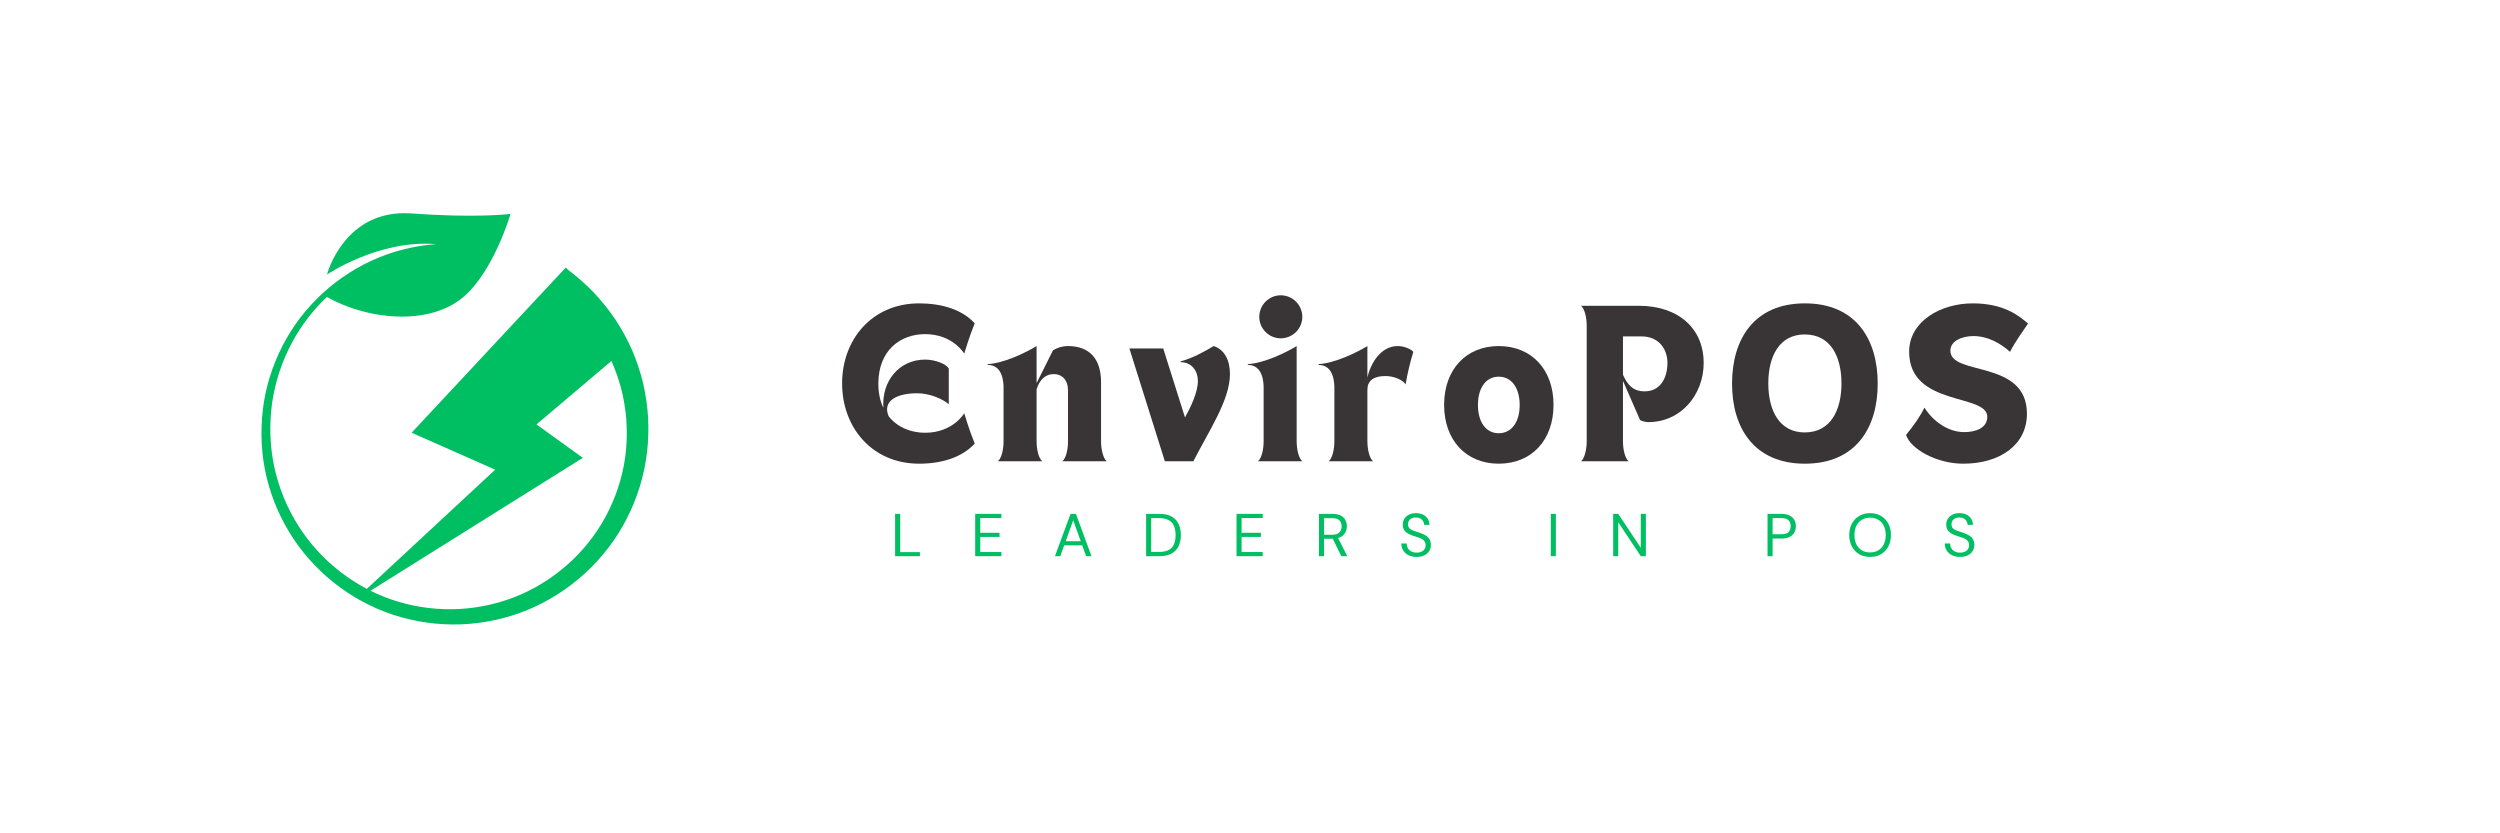 <svg xmlns="http://www.w3.org/2000/svg" xmlns:xlink="http://www.w3.org/1999/xlink" width="1500" zoomAndPan="magnify" viewBox="0 0 1125 375" height="500" preserveAspectRatio="xMidYMid meet" version="1.0"><defs><g/><clipPath id="acefca32d1"><path d="M 117.16 95 L 291.91 95 L 291.91 281.316 L 117.16 281.316 Z M 117.16 95 " clip-rule="nonzero"/></clipPath></defs><g clip-path="url(#acefca32d1)"><path fill="#00bf63" d="M 281.711 202.465 C 280.832 211.758 278.242 220.867 274.164 229.289 C 266.074 246.176 251.637 259.965 234.363 267.531 C 225.723 271.285 216.391 273.484 206.938 274.035 C 197.473 274.566 187.914 273.414 178.832 270.652 C 174.676 269.391 170.629 267.777 166.73 265.828 L 262.277 206.027 L 241.418 190.988 L 275.133 162.441 C 276.914 166.422 278.355 170.559 279.516 174.785 C 280.641 179.285 281.441 183.875 281.824 188.52 C 282.141 193.152 282.164 197.832 281.711 202.465 Z M 291.641 187.855 C 291.324 182.633 290.535 177.438 289.375 172.328 C 288.102 167.242 286.469 162.238 284.383 157.426 C 282.23 152.633 279.719 148 276.812 143.613 C 273.848 139.27 270.559 135.156 266.918 131.336 C 263.344 127.672 259.48 124.289 255.367 121.223 L 255.426 121.164 L 254.602 120.387 L 185.766 194.145 L 185.223 194.719 L 222.824 211.359 L 165.074 264.98 C 152.625 258.43 141.84 248.602 134.27 236.605 C 129.129 228.508 125.445 219.488 123.418 210.086 C 121.422 200.672 121.129 190.887 122.449 181.316 C 123.832 171.754 126.922 162.43 131.551 153.895 C 135.598 146.387 140.883 139.52 147.09 133.625 C 156.883 139.125 169.176 142.484 180.875 142.473 C 191.566 142.473 201.754 139.68 209.09 133.164 C 222.16 121.539 229.406 97.309 229.473 97.07 L 229.723 96.25 L 228.863 96.352 C 228.719 96.371 213.629 98.145 185.223 96.047 C 155.047 93.816 147.215 123.238 147.148 123.543 C 147.148 123.543 170.531 107.691 196.242 109.871 C 188.672 110.422 181.156 111.977 173.965 114.535 C 164.559 117.906 155.77 122.992 148.094 129.418 C 140.422 135.855 133.84 143.656 128.871 152.406 C 123.891 161.145 120.441 170.785 118.785 180.75 C 117.184 190.719 117.266 200.977 119.145 210.945 C 121.062 220.898 124.758 230.527 130.02 239.242 C 140.512 256.695 157.426 270.246 176.918 276.652 C 186.664 279.84 196.977 281.32 207.254 280.969 C 217.516 280.598 227.762 278.422 237.316 274.508 C 256.418 266.652 272.676 251.848 282.105 233.258 C 286.84 223.988 289.961 213.863 291.168 203.492 C 291.785 198.305 291.891 193.074 291.641 187.855 " fill-opacity="1" fill-rule="nonzero"/></g><g fill="#393536" fill-opacity="1"><g transform="translate(376.407, 207.575)"><g><path d="M 37.199 1.086 C 47.496 1.086 56.633 -1.812 62.219 -7.977 C 59.754 -13.922 57.504 -21.609 57.504 -21.609 C 57.504 -21.609 52.43 -12.836 39.883 -12.836 C 33.43 -12.836 27.41 -15.301 23.496 -20.23 C 20.449 -27.34 27.484 -30.602 36.258 -30.602 C 41.914 -30.602 47.641 -28.137 50.543 -25.672 L 50.543 -41.695 C 49.383 -43.871 44.305 -45.758 39.883 -45.758 C 28.352 -45.758 20.305 -36.258 21.102 -24.074 C 19.652 -27.047 18.855 -30.672 18.855 -34.953 C 18.855 -49.891 28.715 -57.215 39.883 -57.215 C 52.43 -57.215 57.504 -48.441 57.504 -48.441 C 57.504 -48.441 59.754 -56.125 62.219 -62.074 C 56.633 -68.234 47.496 -71.062 37.199 -71.062 C 16.098 -71.062 2.539 -54.895 2.539 -35.023 C 2.539 -15.156 16.098 1.086 37.199 1.086 Z M 37.199 1.086 "/></g></g></g><g fill="#393536" fill-opacity="1"><g transform="translate(447.395, 207.575)"><g><path d="M -2.902 -43.363 C 4.062 -43.363 4.207 -35.023 4.207 -32.992 L 4.207 -8.992 C 4.207 -5.367 3.336 -1.449 1.668 0 L 21.609 0 C 19.941 -1.449 19.07 -5.438 19.07 -9.062 L 19.07 -32.34 C 20.086 -35.75 22.336 -39.23 26.902 -39.23 C 30.457 -39.23 33.211 -36.621 33.211 -31.98 L 33.211 -8.992 C 33.211 -5.367 32.34 -1.449 30.672 0 L 50.613 0 C 48.949 -1.449 48.078 -5.438 48.078 -9.062 L 48.078 -35.605 C 48.078 -46.555 42.422 -51.848 33.211 -51.848 C 30.527 -51.848 28.352 -51.051 26.469 -49.961 L 19.07 -35.168 L 19.07 -51.848 C 14.211 -48.875 4.277 -44.09 -2.902 -43.727 Z M -2.902 -43.363 "/></g></g></g><g fill="#393536" fill-opacity="1"><g transform="translate(508.231, 207.575)"><g><path d="M 15.953 0 L 28.789 0 C 35.676 -13.559 45.25 -27.555 45.25 -39.23 C 45.25 -45.684 42.637 -50.324 37.926 -51.848 C 33.43 -49.164 28.281 -46.336 23.059 -44.961 L 23.059 -44.598 C 28.207 -44.598 30.82 -40.391 30.82 -36.258 C 30.82 -31.035 27.629 -24.438 25.016 -19.723 L 15.227 -50.762 L 0 -50.762 Z M 15.953 0 "/></g></g></g><g fill="#393536" fill-opacity="1"><g transform="translate(564.427, 207.575)"><g><path d="M -2.902 -43.727 L -2.902 -43.363 C 4.062 -43.363 4.207 -35.023 4.207 -32.992 L 4.207 -8.992 C 4.207 -5.367 3.336 -1.449 1.668 0 L 21.609 0 C 19.941 -1.449 19.07 -5.438 19.07 -9.062 L 19.07 -51.848 C 14.211 -48.875 4.277 -44.09 -2.902 -43.727 Z M 11.891 -55.328 C 17.258 -55.328 21.609 -59.68 21.609 -64.973 C 21.609 -70.34 17.258 -74.691 11.891 -74.691 C 6.598 -74.691 2.246 -70.34 2.246 -64.973 C 2.246 -59.68 6.598 -55.328 11.891 -55.328 Z M 11.891 -55.328 "/></g></g></g><g fill="#393536" fill-opacity="1"><g transform="translate(596.26, 207.575)"><g><path d="M -2.902 -43.727 L -2.902 -43.363 C 4.062 -43.363 4.207 -35.023 4.207 -32.992 L 4.207 -8.992 C 4.207 -5.367 3.336 -1.449 1.668 0 L 21.609 0 C 19.941 -1.449 19.07 -5.438 19.07 -9.062 L 19.07 -32.195 C 19.07 -36.184 21.754 -38.359 27.191 -38.359 C 30.965 -38.359 35.098 -36.621 36.258 -34.59 C 37.055 -39.375 38.359 -44.812 39.738 -49.238 C 38.797 -50.469 35.605 -51.848 32.703 -51.848 C 25.09 -51.848 20.449 -44.016 19.07 -37.637 L 19.07 -51.848 C 14.211 -48.875 4.277 -44.09 -2.902 -43.727 Z M -2.902 -43.727 "/></g></g></g><g fill="#393536" fill-opacity="1"><g transform="translate(647.671, 207.575)"><g><path d="M 26.758 1.086 C 41.551 1.086 51.414 -9.5 51.414 -25.379 C 51.414 -41.262 41.551 -51.848 26.758 -51.848 C 12.039 -51.848 2.176 -41.262 2.176 -25.379 C 2.176 -9.5 12.039 1.086 26.758 1.086 Z M 17.402 -25.309 C 17.402 -32.992 20.957 -38.07 26.758 -38.07 C 32.559 -38.07 36.184 -32.992 36.184 -25.309 C 36.184 -17.695 32.559 -12.617 26.758 -12.617 C 20.957 -12.617 17.402 -17.695 17.402 -25.309 Z M 17.402 -25.309 "/></g></g></g><g fill="#393536" fill-opacity="1"><g transform="translate(710.03, 207.575)"><g><path d="M 1.449 0 L 22.844 0 C 21.176 -1.449 20.305 -5.367 20.305 -8.992 L 20.305 -36.184 L 27.992 -18.562 C 28.859 -18.055 30.312 -17.621 31.688 -17.621 C 46.48 -17.621 56.633 -30.02 56.633 -44.305 C 56.633 -59.246 45.828 -69.977 27.34 -69.977 L 1.449 -69.977 C 3.117 -68.527 3.988 -64.539 3.988 -60.914 L 3.988 -9.062 C 3.988 -5.438 3.117 -1.449 1.449 0 Z M 28.57 -56.199 C 36.547 -56.199 40.316 -50.398 40.316 -44.305 C 40.316 -37.488 37.129 -31.473 30.094 -31.473 C 24.945 -31.473 22.406 -34.227 20.305 -38.941 L 20.305 -56.199 Z M 28.57 -56.199 "/></g></g></g><g fill="#393536" fill-opacity="1"><g transform="translate(776.884, 207.575)"><g><path d="M 2.539 -34.953 C 2.539 -15.082 12.398 1.086 35.316 1.086 C 58.23 1.086 68.09 -15.082 68.09 -34.953 C 68.09 -54.895 58.23 -71.062 35.316 -71.062 C 12.398 -71.062 2.539 -54.895 2.539 -34.953 Z M 18.855 -35.023 C 18.855 -47.207 23.785 -57.07 35.242 -57.07 C 46.844 -57.07 51.777 -47.207 51.777 -35.023 C 51.777 -22.914 46.844 -12.98 35.242 -12.98 C 23.785 -12.98 18.855 -22.914 18.855 -35.023 Z M 18.855 -35.023 "/></g></g></g><g fill="#393536" fill-opacity="1"><g transform="translate(856.283, 207.575)"><g><path d="M 1.449 -11.891 C 3.336 -5.656 15.012 1.086 27.191 1.086 C 43.438 1.086 55.836 -7.18 55.836 -21.391 C 55.836 -45.973 21.391 -38.215 21.391 -49.746 C 21.391 -54.457 27.121 -56.344 31.762 -56.344 C 38.289 -56.344 44.09 -53.008 48.223 -49.238 C 50.688 -54.098 53.879 -58.23 56.344 -62 C 51.992 -65.699 45.25 -71.062 31.398 -71.062 C 17.113 -71.062 2.828 -63.016 2.828 -49.309 C 2.828 -24.438 37.996 -30.672 37.996 -20.016 C 37.996 -15.082 32.992 -13.125 27.629 -13.125 C 20.23 -13.125 13.488 -18.129 9.719 -24.148 C 7.613 -19.867 4.57 -15.664 1.449 -11.891 Z M 1.449 -11.891 "/></g></g></g><g fill="#00bf63" fill-opacity="1"><g transform="translate(400.782, 250.285)"><g><path d="M 2.016 0 L 2.016 -19.047 L 4.297 -19.047 L 4.297 -1.828 L 13.172 -1.828 L 13.172 0 Z M 2.016 0 "/></g></g></g><g fill="#00bf63" fill-opacity="1"><g transform="translate(436.819, 250.285)"><g><path d="M 2.016 0 L 2.016 -19.047 L 13.797 -19.047 L 13.797 -17.172 L 4.297 -17.172 L 4.297 -10.531 L 12.969 -10.531 L 12.969 -8.672 L 4.297 -8.672 L 4.297 -1.875 L 13.797 -1.875 L 13.797 0 Z M 2.016 0 "/></g></g></g><g fill="#00bf63" fill-opacity="1"><g transform="translate(473.916, 250.285)"><g><path d="M 0.812 0 L 7.828 -19.047 L 10.25 -19.047 L 17.25 0 L 14.828 0 L 13.078 -4.891 L 4.984 -4.891 L 3.203 0 Z M 5.656 -6.75 L 12.406 -6.75 L 9.031 -16.156 Z M 5.656 -6.75 "/></g></g></g><g fill="#00bf63" fill-opacity="1"><g transform="translate(513.732, 250.285)"><g><path d="M 2.016 0 L 2.016 -19.047 L 7.859 -19.047 C 11.211 -19.047 13.68 -18.191 15.266 -16.484 C 16.859 -14.773 17.656 -12.438 17.656 -9.469 C 17.656 -6.551 16.859 -4.242 15.266 -2.547 C 13.68 -0.848 11.211 0 7.859 0 Z M 4.297 -1.906 L 7.812 -1.906 C 9.656 -1.906 11.125 -2.207 12.219 -2.812 C 13.32 -3.426 14.109 -4.297 14.578 -5.422 C 15.047 -6.555 15.281 -7.906 15.281 -9.469 C 15.281 -11.062 15.047 -12.426 14.578 -13.562 C 14.109 -14.707 13.32 -15.586 12.219 -16.203 C 11.125 -16.828 9.656 -17.141 7.812 -17.141 L 4.297 -17.141 Z M 4.297 -1.906 "/></g></g></g><g fill="#00bf63" fill-opacity="1"><g transform="translate(554.419, 250.285)"><g><path d="M 2.016 0 L 2.016 -19.047 L 13.797 -19.047 L 13.797 -17.172 L 4.297 -17.172 L 4.297 -10.531 L 12.969 -10.531 L 12.969 -8.672 L 4.297 -8.672 L 4.297 -1.875 L 13.797 -1.875 L 13.797 0 Z M 2.016 0 "/></g></g></g><g fill="#00bf63" fill-opacity="1"><g transform="translate(591.516, 250.285)"><g><path d="M 2.016 0 L 2.016 -19.047 L 8.156 -19.047 C 9.645 -19.047 10.859 -18.801 11.797 -18.312 C 12.742 -17.82 13.441 -17.148 13.891 -16.297 C 14.348 -15.441 14.578 -14.5 14.578 -13.469 C 14.578 -12.27 14.254 -11.188 13.609 -10.219 C 12.973 -9.258 11.973 -8.582 10.609 -8.188 L 14.766 0 L 12.078 0 L 8.219 -7.859 L 4.297 -7.859 L 4.297 0 Z M 4.297 -9.656 L 8 -9.656 C 9.469 -9.656 10.535 -10.008 11.203 -10.719 C 11.879 -11.426 12.219 -12.332 12.219 -13.438 C 12.219 -14.562 11.883 -15.453 11.219 -16.109 C 10.562 -16.773 9.477 -17.109 7.969 -17.109 L 4.297 -17.109 Z M 4.297 -9.656 "/></g></g></g><g fill="#00bf63" fill-opacity="1"><g transform="translate(629.402, 250.285)"><g><path d="M 8.078 0.328 C 6.68 0.328 5.469 0.07 4.438 -0.438 C 3.406 -0.945 2.609 -1.656 2.047 -2.562 C 1.484 -3.469 1.203 -4.52 1.203 -5.719 L 3.594 -5.719 C 3.594 -4.969 3.766 -4.281 4.109 -3.656 C 4.453 -3.031 4.953 -2.531 5.609 -2.156 C 6.273 -1.789 7.098 -1.609 8.078 -1.609 C 9.367 -1.609 10.363 -1.914 11.062 -2.531 C 11.77 -3.145 12.125 -3.914 12.125 -4.844 C 12.125 -5.602 11.961 -6.211 11.641 -6.672 C 11.316 -7.141 10.879 -7.52 10.328 -7.812 C 9.773 -8.102 9.141 -8.352 8.422 -8.562 C 7.703 -8.781 6.953 -9.023 6.172 -9.297 C 4.703 -9.805 3.613 -10.438 2.906 -11.188 C 2.195 -11.945 1.844 -12.93 1.844 -14.141 C 1.832 -15.16 2.07 -16.062 2.562 -16.844 C 3.051 -17.633 3.742 -18.254 4.641 -18.703 C 5.535 -19.148 6.598 -19.375 7.828 -19.375 C 9.047 -19.375 10.102 -19.145 11 -18.688 C 11.895 -18.238 12.594 -17.613 13.094 -16.812 C 13.594 -16.008 13.852 -15.102 13.875 -14.094 L 11.484 -14.094 C 11.484 -14.613 11.344 -15.133 11.062 -15.656 C 10.789 -16.176 10.379 -16.598 9.828 -16.922 C 9.273 -17.242 8.582 -17.406 7.75 -17.406 C 6.719 -17.426 5.867 -17.164 5.203 -16.625 C 4.547 -16.082 4.219 -15.328 4.219 -14.359 C 4.219 -13.547 4.445 -12.922 4.906 -12.484 C 5.375 -12.047 6.023 -11.688 6.859 -11.406 C 7.691 -11.125 8.648 -10.805 9.734 -10.453 C 10.641 -10.117 11.457 -9.734 12.188 -9.297 C 12.914 -8.867 13.484 -8.305 13.891 -7.609 C 14.297 -6.922 14.5 -6.047 14.5 -4.984 C 14.5 -4.078 14.258 -3.219 13.781 -2.406 C 13.312 -1.602 12.602 -0.945 11.656 -0.438 C 10.707 0.07 9.516 0.328 8.078 0.328 Z M 8.078 0.328 "/></g></g></g><g fill="#00bf63" fill-opacity="1"><g transform="translate(666.88, 250.285)"><g/></g></g><g fill="#00bf63" fill-opacity="1"><g transform="translate(695.845, 250.285)"><g><path d="M 2.016 0 L 2.016 -19.047 L 4.297 -19.047 L 4.297 0 Z M 2.016 0 "/></g></g></g><g fill="#00bf63" fill-opacity="1"><g transform="translate(723.913, 250.285)"><g><path d="M 2.016 0 L 2.016 -19.047 L 4.297 -19.047 L 14.438 -3.781 L 14.438 -19.047 L 16.734 -19.047 L 16.734 0 L 14.438 0 L 4.297 -15.266 L 4.297 0 Z M 2.016 0 "/></g></g></g><g fill="#00bf63" fill-opacity="1"><g transform="translate(764.409, 250.285)"><g/></g></g><g fill="#00bf63" fill-opacity="1"><g transform="translate(793.374, 250.285)"><g><path d="M 2.016 0 L 2.016 -19.047 L 8.266 -19.047 C 9.754 -19.047 10.977 -18.801 11.938 -18.312 C 12.906 -17.82 13.617 -17.16 14.078 -16.328 C 14.535 -15.492 14.766 -14.551 14.766 -13.5 C 14.766 -12.457 14.535 -11.52 14.078 -10.688 C 13.629 -9.852 12.926 -9.188 11.969 -8.688 C 11.008 -8.188 9.773 -7.938 8.266 -7.938 L 4.297 -7.938 L 4.297 0 Z M 4.297 -9.875 L 8.219 -9.875 C 9.738 -9.875 10.82 -10.195 11.469 -10.844 C 12.113 -11.488 12.438 -12.375 12.438 -13.5 C 12.438 -14.633 12.113 -15.523 11.469 -16.172 C 10.82 -16.816 9.738 -17.141 8.219 -17.141 L 4.297 -17.141 Z M 4.297 -9.875 "/></g></g></g><g fill="#00bf63" fill-opacity="1"><g transform="translate(830.879, 250.285)"><g><path d="M 10.656 0.328 C 8.789 0.328 7.156 -0.082 5.75 -0.906 C 4.344 -1.738 3.242 -2.895 2.453 -4.375 C 1.672 -5.863 1.281 -7.578 1.281 -9.516 C 1.281 -11.461 1.672 -13.172 2.453 -14.641 C 3.242 -16.117 4.344 -17.273 5.75 -18.109 C 7.156 -18.953 8.789 -19.375 10.656 -19.375 C 12.551 -19.375 14.195 -18.953 15.594 -18.109 C 17 -17.273 18.094 -16.117 18.875 -14.641 C 19.656 -13.172 20.047 -11.461 20.047 -9.516 C 20.047 -7.578 19.656 -5.863 18.875 -4.375 C 18.094 -2.895 17 -1.738 15.594 -0.906 C 14.195 -0.082 12.551 0.328 10.656 0.328 Z M 10.656 -1.688 C 12.062 -1.688 13.289 -2 14.344 -2.625 C 15.406 -3.25 16.227 -4.145 16.812 -5.312 C 17.406 -6.488 17.703 -7.891 17.703 -9.516 C 17.703 -11.148 17.406 -12.547 16.812 -13.703 C 16.227 -14.867 15.406 -15.766 14.344 -16.391 C 13.289 -17.016 12.062 -17.328 10.656 -17.328 C 9.258 -17.328 8.031 -17.016 6.969 -16.391 C 5.914 -15.766 5.094 -14.867 4.5 -13.703 C 3.914 -12.547 3.625 -11.148 3.625 -9.516 C 3.625 -7.891 3.914 -6.488 4.5 -5.312 C 5.094 -4.145 5.914 -3.25 6.969 -2.625 C 8.031 -2 9.258 -1.688 10.656 -1.688 Z M 10.656 -1.688 "/></g></g></g><g fill="#00bf63" fill-opacity="1"><g transform="translate(873.96, 250.285)"><g><path d="M 8.078 0.328 C 6.68 0.328 5.469 0.07 4.438 -0.438 C 3.406 -0.945 2.609 -1.656 2.047 -2.562 C 1.484 -3.469 1.203 -4.52 1.203 -5.719 L 3.594 -5.719 C 3.594 -4.969 3.766 -4.281 4.109 -3.656 C 4.453 -3.031 4.953 -2.531 5.609 -2.156 C 6.273 -1.789 7.098 -1.609 8.078 -1.609 C 9.367 -1.609 10.363 -1.914 11.062 -2.531 C 11.77 -3.145 12.125 -3.914 12.125 -4.844 C 12.125 -5.602 11.961 -6.211 11.641 -6.672 C 11.316 -7.141 10.879 -7.52 10.328 -7.812 C 9.773 -8.102 9.141 -8.352 8.422 -8.562 C 7.703 -8.781 6.953 -9.023 6.172 -9.297 C 4.703 -9.805 3.613 -10.438 2.906 -11.188 C 2.195 -11.945 1.844 -12.93 1.844 -14.141 C 1.832 -15.16 2.07 -16.062 2.562 -16.844 C 3.051 -17.633 3.742 -18.254 4.641 -18.703 C 5.535 -19.148 6.598 -19.375 7.828 -19.375 C 9.047 -19.375 10.102 -19.145 11 -18.688 C 11.895 -18.238 12.594 -17.613 13.094 -16.812 C 13.594 -16.008 13.852 -15.102 13.875 -14.094 L 11.484 -14.094 C 11.484 -14.613 11.344 -15.133 11.062 -15.656 C 10.789 -16.176 10.379 -16.598 9.828 -16.922 C 9.273 -17.242 8.582 -17.406 7.75 -17.406 C 6.719 -17.426 5.867 -17.164 5.203 -16.625 C 4.547 -16.082 4.219 -15.328 4.219 -14.359 C 4.219 -13.547 4.445 -12.922 4.906 -12.484 C 5.375 -12.047 6.023 -11.688 6.859 -11.406 C 7.691 -11.125 8.648 -10.805 9.734 -10.453 C 10.641 -10.117 11.457 -9.734 12.188 -9.297 C 12.914 -8.867 13.484 -8.305 13.891 -7.609 C 14.297 -6.922 14.5 -6.047 14.5 -4.984 C 14.5 -4.078 14.258 -3.219 13.781 -2.406 C 13.312 -1.602 12.602 -0.945 11.656 -0.438 C 10.707 0.07 9.516 0.328 8.078 0.328 Z M 8.078 0.328 "/></g></g></g></svg>